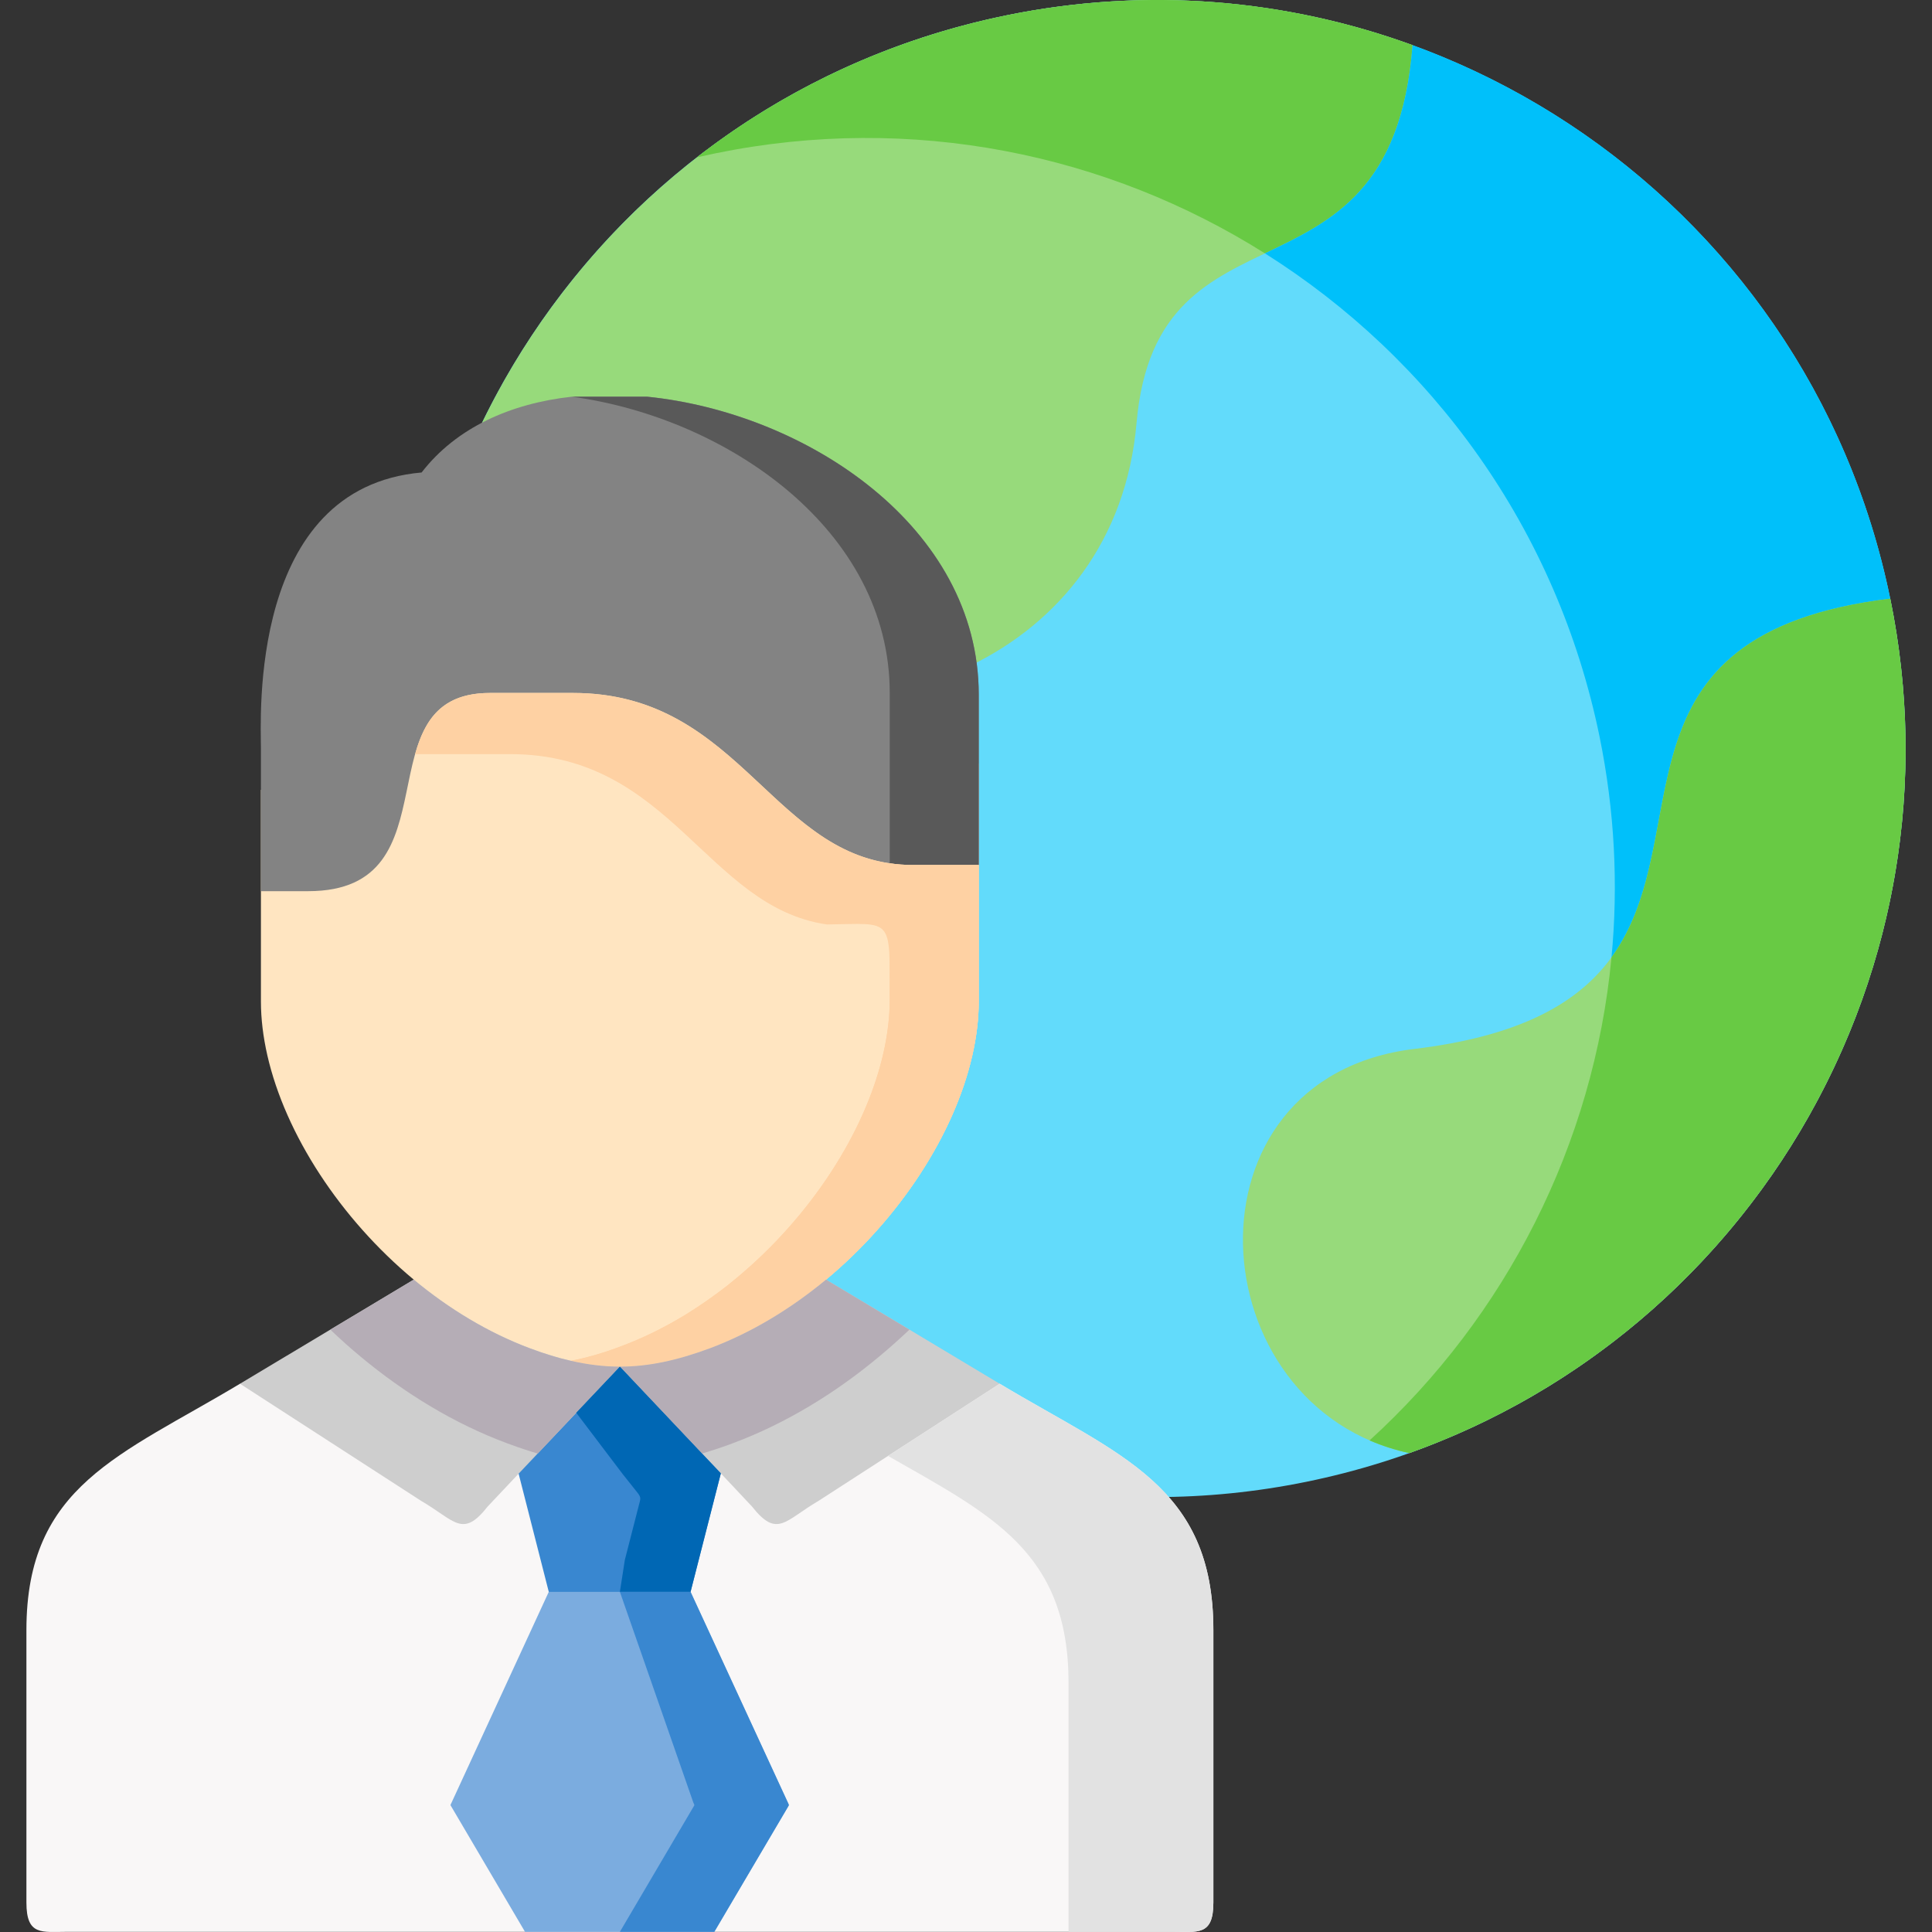 <svg id="Capa_1" enable-background="new 0 0 512 512" height="512" viewBox="0 0 512 512" width="512" xmlns="http://www.w3.org/2000/svg"><rect x="0" y="0" width="512" height="512" fill="#333333" stroke="none"/><g><g><path clip-rule="evenodd" d="m346.218 392.686c-107.417 21.929-212.269-47.285-234.247-154.608-21.948-107.293 47.327-212.083 154.744-234.012s212.269 47.285 234.217 154.578c21.978 107.323-47.297 212.113-154.714 234.042z" fill="#62dbfb" fill-rule="evenodd"/></g><g><path clip-rule="evenodd" d="m266.715 4.066c-98.023 20.022-164.286 109.051-158.441 206.005-.298-15.851 24.513-52.082 72.854-31.672 48.37 20.41 114.633-3.784 120.061-66.235 5.398-62.421 67.575-27.412 73.152-100.202-33.341-12.157-70.32-15.524-107.626-7.896z" fill="#97da7b" fill-rule="evenodd"/></g><g><path clip-rule="evenodd" d="m500.932 158.644c-104.166 12.723-17.774 106.31-126.085 119.33-63.132 7.598-57.585 94.987-1.372 107.114 91.552-32.685 147.497-128.507 127.457-226.444z" fill="#97da7b" fill-rule="evenodd"/></g><g><path clip-rule="evenodd" d="m374.34 11.962c-33.34-12.157-70.319-15.524-107.625-7.896-30.955 6.317-58.718 19.516-82.039 37.631 1.64-.358 3.31-.715 4.98-1.073 52.187-10.667 103.808.209 145.558 26.518 17.714-8.491 36.204-17.012 39.126-55.18z" fill="#68ca44" fill-rule="evenodd"/></g><g><path clip-rule="evenodd" d="m500.932 158.644c-14.314-70.019-63.967-123.859-126.592-146.682-2.923 38.168-21.412 46.689-39.126 55.181 44.195 27.829 77.387 72.909 88.689 128.09 4.026 19.724 4.98 39.389 3.161 58.458 23.708-32.596-2.743-85.691 73.868-95.047z" fill="#00c0fa" fill-rule="evenodd"/></g><g><path clip-rule="evenodd" d="m500.932 158.644c-76.611 9.356-50.16 62.451-73.868 95.047-4.682 49.579-28.002 95.166-64.116 128.03 3.28 1.43 6.799 2.562 10.527 3.367 91.552-32.685 147.497-128.507 127.457-226.444z" fill="#68ca44" fill-rule="evenodd"/></g><g><path clip-rule="evenodd" d="m321.556 504.18v-72.194c0-38.346-24.901-46.242-56.631-65.281l-100.647-4.529-100.677 4.529c-31.73 19.039-56.601 26.934-56.601 65.281v72.194c0 8.879 4.056 7.777 10.855 7.777h20.964 100.319 25.139 25.02 100.409 20.964c6.801-.001 10.886 1.102 10.886-7.777z" fill="#f9f7f7" fill-rule="evenodd"/></g><g><path clip-rule="evenodd" d="m208.801 477.722-25.796-55.866-18.728-10.577-18.847 10.577-25.766 55.866c-.239.536-.418.566-.06 1.043l19.533 33.192h25.139 25.02l19.563-33.192c.33-.477.151-.507-.058-1.043z" fill="#7bacdf" fill-rule="evenodd"/></g><g><path clip-rule="evenodd" d="m183.006 421.855 8.022-31.404 4.085-15.523-30.835-12.752-14.523 6.733-16.074 7.479 3.758 14.153 7.992 31.314h18.787z" fill="#3987d0" fill-rule="evenodd"/></g><g><path clip-rule="evenodd" d="m137.439 390.541 26.839-28.365-18.459-17.847-36.173-5.214-46.044 27.59 48.012 31.047c8.917 5.184 10.944 10.011 17.624 1.49z" fill="#cecece" fill-rule="evenodd"/></g><g><path clip-rule="evenodd" d="m216.913 397.751 48.012-31.047-46.014-27.59-27.883 1.847-26.75 21.214 26.75 28.276 8.261 8.79c6.709 8.521 8.737 3.694 17.624-1.49z" fill="#cecece" fill-rule="evenodd"/></g><g><path clip-rule="evenodd" d="m218.911 339.114c19.414-16.149 33.996-38.436 38.768-59.442 1.103-4.857 1.7-9.654 1.7-14.272v-56.075-6.972h-17.475c-37.038 0-44.762-45.587-90.031-45.587h-22.038c-34.652 0-8.261 52.559-48.162 52.559h-12.525v56.075c0 4.618.596 9.415 1.7 14.272 4.801 21.006 19.384 43.293 38.798 59.442 9.334 7.747 19.801 14.093 30.806 18.205 8.648 3.218 16.223 4.857 23.827 4.857 7.575 0 15.149-1.639 23.827-4.857 11.003-4.112 21.441-10.458 30.805-18.205z" fill="#ffe5c1" fill-rule="evenodd"/></g><g><path clip-rule="evenodd" d="m259.379 184.089c0-44.425-45.627-74.667-87.854-78.958h-20.01c-16.253 1.788-30.627 8.224-39.782 20.082-45.955 4.052-42.585 65.162-42.585 73.207v15.583 22.168h12.525c39.901 0 13.509-52.529 48.162-52.529h22.038c45.269 0 52.993 45.587 90.031 45.587h17.475v-13.825z" fill="#838383" fill-rule="evenodd"/></g><g><path clip-rule="evenodd" d="m259.379 202.354v-18.264c0-44.425-45.627-74.667-87.854-78.958h-19.951c41.183 5.602 84.216 35.367 84.216 78.511v18.294 6.942 6.078 13.825c1.938.298 3.966.447 6.113.447h17.475v-13.825-6.078-6.972z" fill="#595959" fill-rule="evenodd"/></g><g><path clip-rule="evenodd" d="m259.379 265.4v-29.229-6.942h-17.475c-2.147 0-4.175-.149-6.113-.447v36.112c0 4.618-.596 9.415-1.7 14.272-4.801 21.006-19.384 43.293-38.798 59.442-.924.775-1.849 1.52-2.773 2.264-3.549 2.741-7.217 5.304-11.004 7.628-5.457 3.307-11.153 6.138-17.028 8.313-1.431.536-2.833 1.043-4.205 1.49-3.101.983-6.084 1.788-9.006 2.324 4.443 1.013 8.738 1.549 13.002 1.549 7.575 0 15.149-1.639 23.827-4.857 11.004-4.112 21.442-10.458 30.806-18.205 19.414-16.149 33.996-38.436 38.768-59.442 1.102-4.856 1.699-9.653 1.699-14.272z" fill="#fed1a3" fill-rule="evenodd"/></g><g><path clip-rule="evenodd" d="m235.79 228.782c-31.939-4.648-41.273-45.14-83.917-45.14h-22.038c-12.793 0-17.267 7.151-19.831 16.209h25.199c42.674 0 51.979 40.492 83.917 45.14 17.654-.209 16.67-2.264 16.67 19.903 0 4.618-.596 9.415-1.7 14.272-4.801 21.006-19.384 43.293-38.798 59.442-.924.775-1.849 1.52-2.773 2.264-3.549 2.741-7.217 5.304-11.004 7.628-5.457 3.307-11.153 6.138-17.028 8.313-1.431.536-2.833 1.043-4.205 1.49-3.101.983-6.084 1.788-9.006 2.324 4.443 1.013 8.738 1.549 13.002 1.549 7.575 0 15.149-1.639 23.827-4.857 11.004-4.112 21.442-10.458 30.806-18.205 19.414-16.149 33.996-38.436 38.768-59.442 1.103-4.857 1.7-9.654 1.7-14.272v-29.229-6.942h-17.475c-2.148 0-4.176-.149-6.114-.447z" fill="#fed1a3" fill-rule="evenodd"/></g><g><path clip-rule="evenodd" d="m142.508 385.207 21.77-23.032c-4.264 0-8.559-.536-13.002-1.549-3.459-.775-7.038-1.877-10.825-3.307-11.004-4.112-21.471-10.458-30.806-18.205l-22.098 13.259c2.594 2.473 5.278 4.886 8.052 7.181 11.75 9.773 24.871 17.758 38.738 22.913.358.119.716.268 1.074.387 2.415.893 4.771 1.668 7.097 2.353z" fill="#b5adb6" fill-rule="evenodd"/></g><g><path clip-rule="evenodd" d="m194.219 382.466c13.837-5.155 26.988-13.14 38.708-22.913 2.773-2.294 5.457-4.708 8.082-7.181l-22.098-13.259c-9.364 7.747-19.801 14.093-30.806 18.205-8.678 3.218-16.253 4.857-23.827 4.857l21.77 23.032c2.266-.685 4.592-1.43 6.978-2.294.388-.149.775-.298 1.193-.447z" fill="#b5adb6" fill-rule="evenodd"/></g><g><path clip-rule="evenodd" d="m186.048 385.207-21.77-23.032-11.571 12.216 12.346 16.298 3.817 4.797c1.163 1.46.865 1.698.418 3.486l-3.698 14.421-1.312 8.462h18.728l8.022-31.404z" fill="#0067b4" fill-rule="evenodd"/></g><g><path clip-rule="evenodd" d="m208.801 477.722-25.796-55.866h-18.728l19.473 55.866c.209.536.417.566.06 1.043l-19.533 33.192h25.02l19.563-33.192c.329-.477.15-.507-.059-1.043z" fill="#3987d0" fill-rule="evenodd"/></g><g><path clip-rule="evenodd" d="m321.556 431.986c0-38.346-24.901-46.242-56.631-65.281l-29.583 19.129c27.436 15.672 47.834 25.415 47.834 60.157v65.967h6.531 20.964c6.799 0 10.885 1.102 10.885-7.777z" fill="#e2e2e2" fill-rule="evenodd"/></g></g></svg>